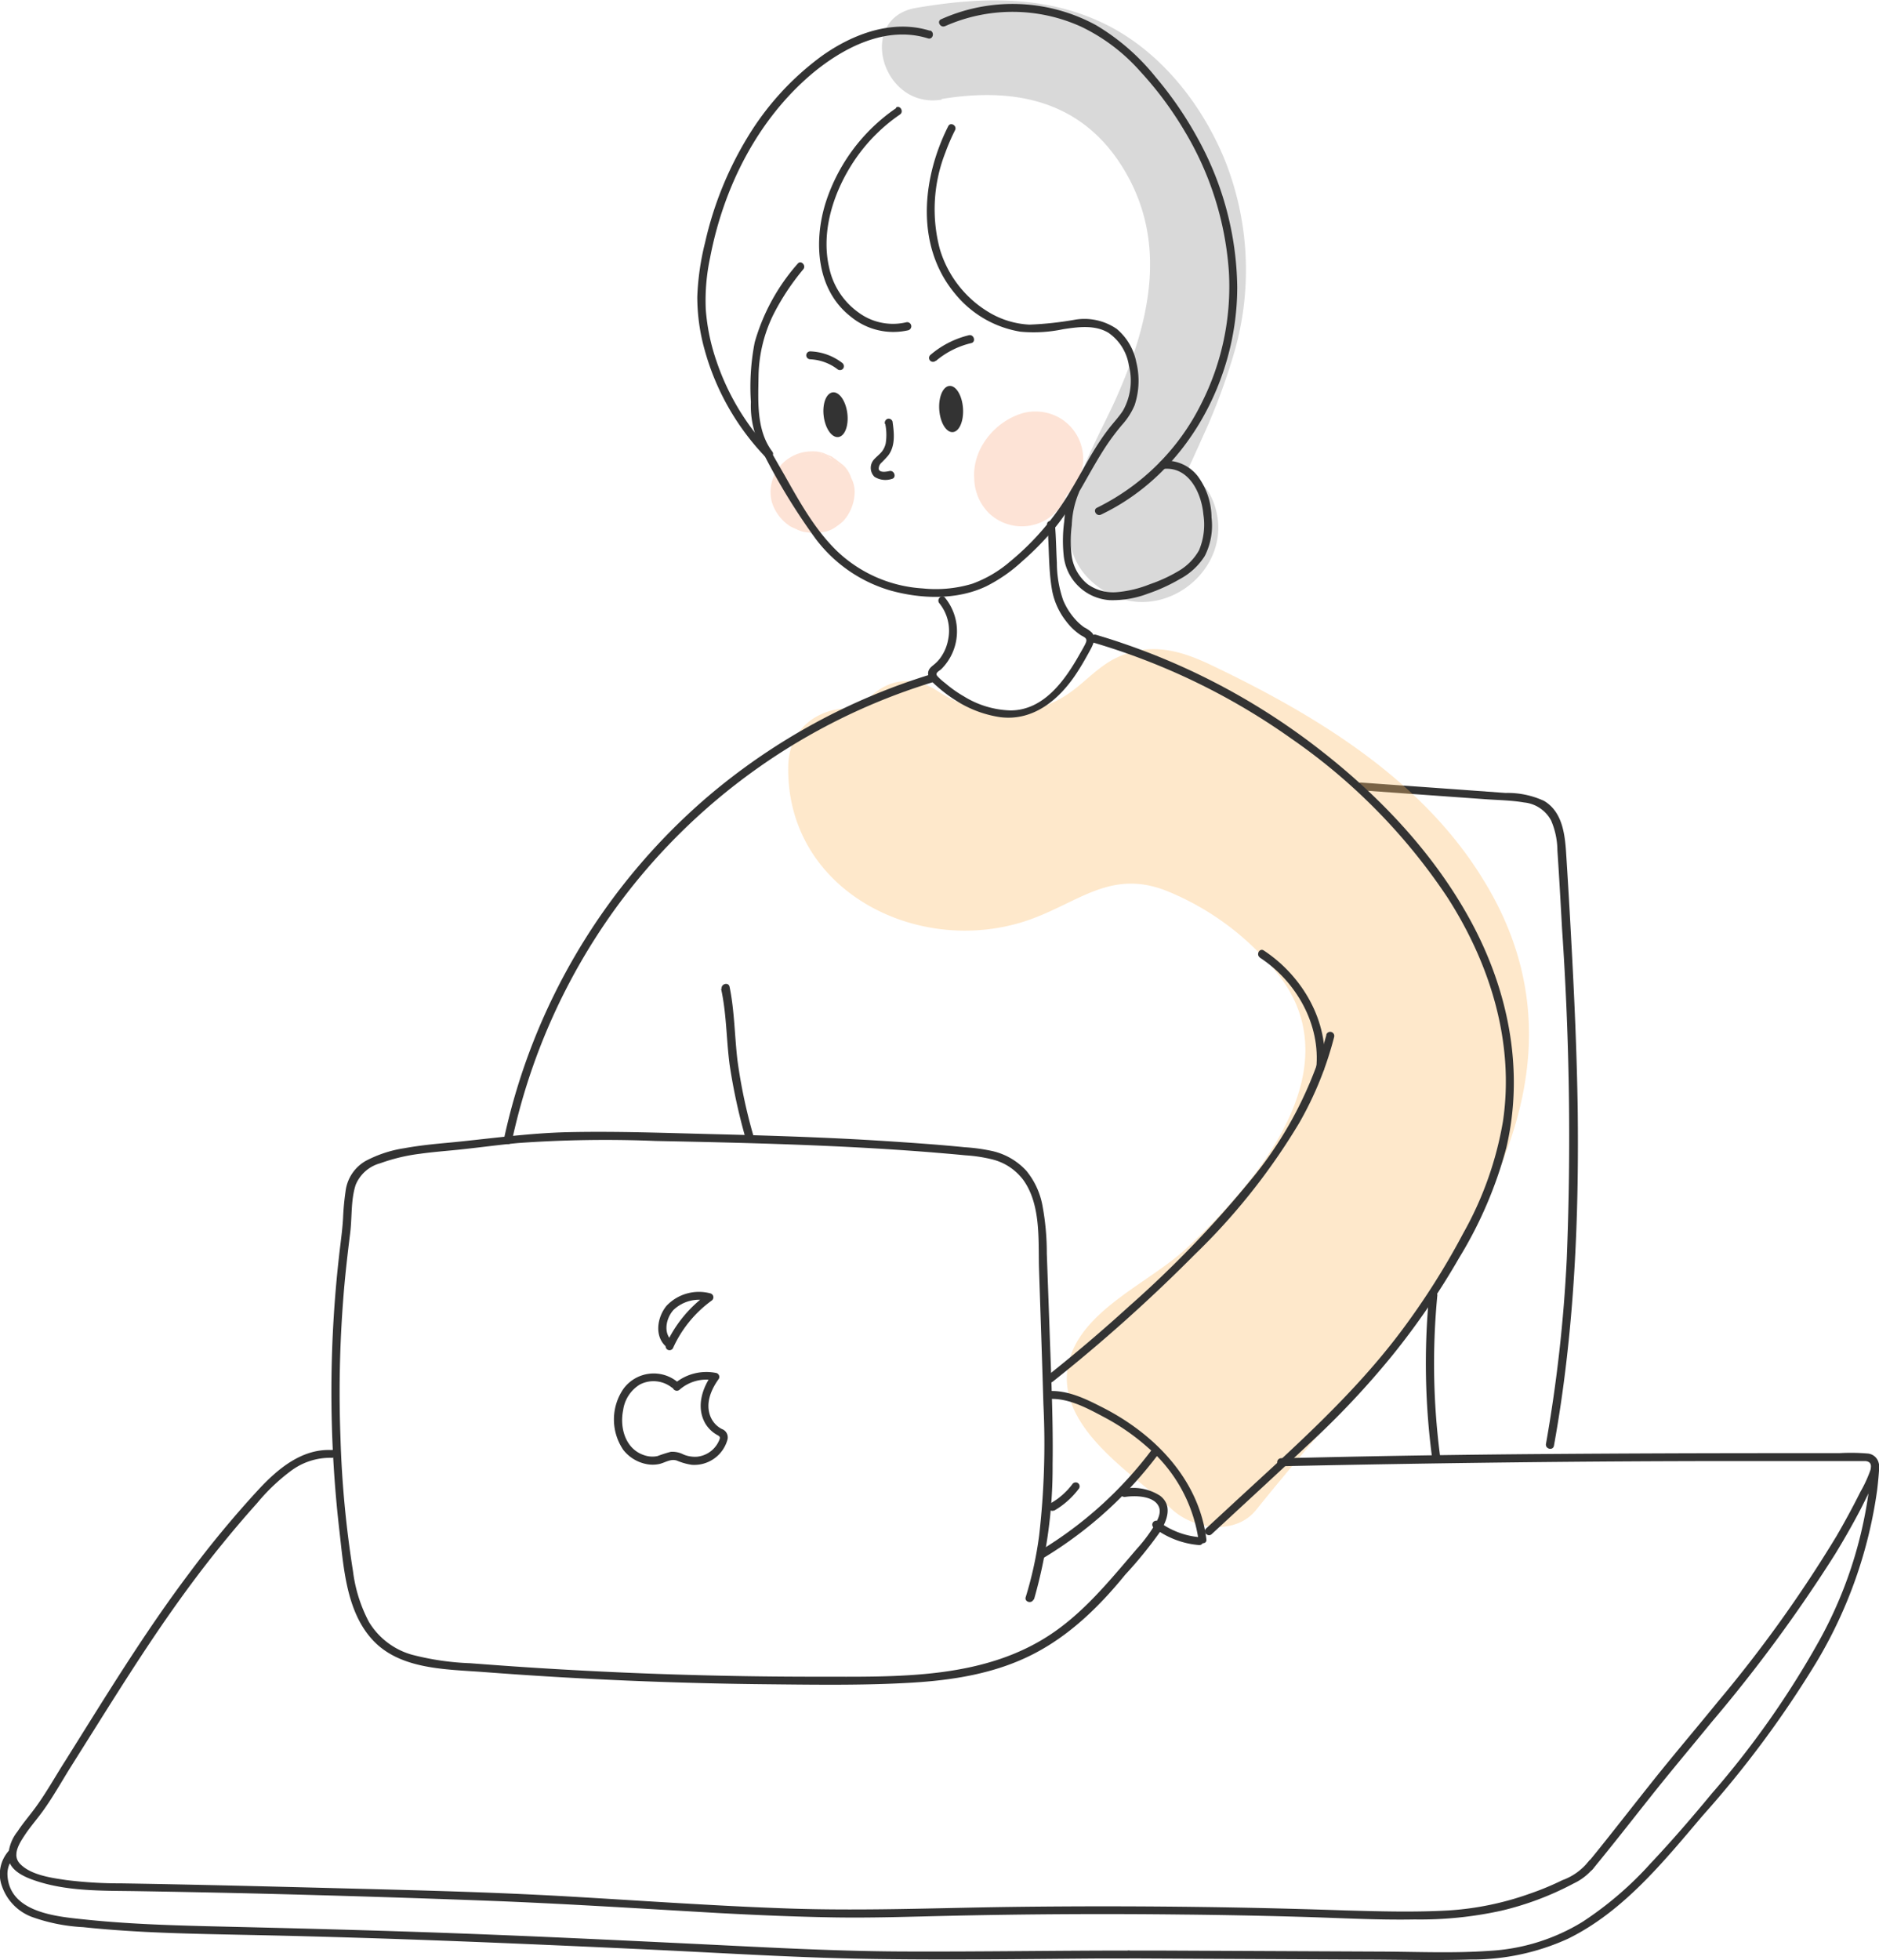 <svg xmlns="http://www.w3.org/2000/svg" viewBox="0 0 236.92 247.07"><defs><style>.cls-1{opacity:0.28;}.cls-2{fill:#757576;}.cls-3{opacity:0.43;}.cls-4{fill:#fbbea0;}.cls-5{fill:#333;}.cls-6{opacity:0.35;}.cls-7{fill:#fdbd69;}</style></defs><title>도전_1</title><g id="Layer_2" data-name="Layer 2"><g id="Layer_4" data-name="Layer 4"><g class="cls-1"><path class="cls-2" d="M118.74,12.48c9.62-1.59,18.09.39,23.22,9.28,5.33,9.23,2.89,19.18-1.19,28.37-3.09,7-10.72,18.41-1.67,24.27,7.46,4.84,17.2-3,13.84-11.29-2.86-7.07-14.47-4-11.57,3.19q5.28,2.4,5.78-1.5c.46-1,.93-2,1.4-3,1-2.12,2-4.23,2.94-6.37a77.88,77.88,0,0,0,4.2-11.2,37.37,37.37,0,0,0-1.36-24.34c-2.94-7-8.14-13.53-15.07-16.9-7.53-3.65-15.65-3.37-23.71-2-7.6,1.26-4.38,12.82,3.19,11.57Z" transform="translate(-0.01)"/></g><g class="cls-3"><path class="cls-4" d="M129,52.07c-3.52,1-6.42,4.5-6.15,8.28a6.36,6.36,0,0,0,1.76,4.24,6,6,0,0,0,8.48,0,5.86,5.86,0,0,0,1.76-4.24,3.37,3.37,0,0,1,0-.55l-.21,1.6a2.31,2.31,0,0,1,.15-.53l-.61,1.43a3.53,3.53,0,0,1,.35-.59l-.94,1.21a3.59,3.59,0,0,1,.39-.39l-1.22.94a2.55,2.55,0,0,1,.59-.35l-1.43.6.26-.08a6.24,6.24,0,0,0,3.59-2.76,6,6,0,0,0-2.16-8.21,6.2,6.2,0,0,0-4.62-.6Z" transform="translate(-0.01)"/></g><g class="cls-3"><path class="cls-4" d="M103.55,57.18h0l1.19.51h0l1,.78h0l1.29,2.2h0l.18,1.33h0L107,63.28v0l-.51,1.2v0l-.78,1,0,0-1,.78.06,0-1.19.5.07,0-1.33.18h0l-1.33-.18h0l-1.2-.5h0l-1-.78a1.06,1.06,0,0,1,.15.15c.17.16.4.31.56.44a7.21,7.21,0,0,0,.58.43,3.73,3.73,0,0,0,1.23.53,4.08,4.08,0,0,0,.69.09,2.74,2.74,0,0,0,.7.09l1.32-.18a3.57,3.57,0,0,0,1.23-.51,9,9,0,0,0,1.06-.81,5.58,5.58,0,0,0,1.46-3.54,3.74,3.74,0,0,0-.43-1.92,3.78,3.78,0,0,0-1-1.61l-1-.78a5,5,0,0,0-2.52-.69l-1.33.18a5,5,0,0,0-2.2,1.29l0,0,1-.78h0l1.19-.51h0l1.33-.18h0l1.33.18-.06,0,1.2.51-.09-.06,1,.79-.14-.13a.23.23,0,0,0-.07-.07l-1-.78a2.65,2.65,0,0,0-.62-.27,3.87,3.87,0,0,0-2-.44,5.18,5.18,0,0,0-2.61.7,5.11,5.11,0,0,0-2.4,3.08,5,5,0,0,0,0,2.67,5.66,5.66,0,0,0,2.31,3,8.24,8.24,0,0,0,1.23.52,5.64,5.64,0,0,0,3.86-.5,5.58,5.58,0,0,0,2.29-3l.18-1.33a5,5,0,0,0-.68-2.52l-.78-1a5.05,5.05,0,0,0-2.21-1.29Z" transform="translate(-0.01)"/></g><path class="cls-5" d="M171.51,99.61l10.59.76,5.17.37c1.62.12,3.28.13,4.89.41a4.34,4.34,0,0,1,3.43,2.28,9.72,9.72,0,0,1,.79,3.77c.23,3.36.41,6.73.6,10.09a383.94,383.94,0,0,1,.58,41.41A185.54,185.54,0,0,1,194.94,182c-.12.63.85.9,1,.26,2.54-14,3.18-28.29,3-42.51-.11-7.11-.43-14.23-.82-21.33q-.28-5.3-.62-10.59c-.15-2.5-.42-5.47-2.81-6.88a11,11,0,0,0-4.88-1l-5.91-.43-12.31-.88c-.64,0-.64,1,0,1Z" transform="translate(-0.01)"/><g class="cls-6"><path class="cls-7" d="M110.65,100.05a30.24,30.24,0,0,0,30.09,1.25c2.8-1.49,5-4.29,7.77-5.51l-3.78,1c1.58,0,3.75,1.67,5.13,2.4,2.28,1.2,4.54,2.42,6.75,3.72a63.67,63.67,0,0,1,10.87,7.68c6.09,5.55,11,12.92,10.52,21.45-.44,8.78-5.79,16.7-10.85,23.53-6.12,8.25-12.81,16.1-19.23,24.11h10.6l-5.5-5c-.73-.66-4.58-5.09-3.72-2.83v4q-2.51,2.85.24.69l1.39-1c1.43-1,2.84-2.09,4.23-3.19a79.22,79.22,0,0,0,19.07-21.65c6.88-11.81,7.68-25.23-.77-36.44-7.1-9.41-19.19-17.85-31.31-18.14-6.67-.16-11,3.52-17,5.58-4.4,1.52-10.88.62-10.75-5.17.2-9.66-14.8-9.66-15,0-.33,15.57,16,24,29.74,19.63,6.66-2.14,10.73-6.74,18-3.85a34.41,34.41,0,0,1,14.45,11.06c8.68,11.89-3.29,25.89-12,34-4.68,4.37-13.35,7.79-14.85,14.48-1.8,7.95,8.09,13.91,13.08,18.44,2.74,2.5,8,3.29,10.6,0,17.34-21.6,46.94-49.83,28.58-79.46C179.29,98.24,166,90.18,152.87,83.9c-3.93-1.89-7.72-3-11.93-1.06-2.55,1.16-4.24,3.35-6.56,4.83-5.06,3.22-11.3,2.61-16.16-.57-8.1-5.3-15.63,7.68-7.57,13Z" transform="translate(-0.01)"/></g></g><g id="Layer_3" data-name="Layer 3"><path class="cls-5" d="M113,13.63a22.92,22.92,0,0,0-8.91,12c-1.51,4.9-1.13,10.92,3.2,14.29a8.43,8.43,0,0,0,7.24,1.71.5.5,0,0,0-.27-1,7.3,7.3,0,0,1-6-1.24,9.31,9.31,0,0,1-3.69-5.6c-1.12-4.73.63-9.87,3.32-13.78a21.69,21.69,0,0,1,5.6-5.58c.52-.37,0-1.23-.51-.87Z" transform="translate(-0.01)"/><path class="cls-5" d="M117.28,3.88c-4.75-1.49-9.76.41-13.64,3.17a35.36,35.36,0,0,0-9.45,10.38A44.16,44.16,0,0,0,88.93,30.5a33,33,0,0,0-1,6.91,24.81,24.81,0,0,0,.94,6.74A31.66,31.66,0,0,0,96.52,57.6c.44.46,1.15-.25.7-.71a30.65,30.65,0,0,1-6.88-11.4A25.77,25.77,0,0,1,89,39a25.74,25.74,0,0,1,.54-6.49c1.68-8.81,5.91-17.32,12.81-23.18,4-3.35,9.4-6.14,14.67-4.49.62.19.88-.77.27-1Z" transform="translate(-0.01)"/><path class="cls-5" d="M119.17,3.3a20.94,20.94,0,0,1,17.17.07A23.42,23.42,0,0,1,143.78,9a44.39,44.39,0,0,1,5.58,7.5,39.6,39.6,0,0,1,5.6,17.8,32.59,32.59,0,0,1-3.49,16.6A28.92,28.92,0,0,1,138.33,64c-.58.28-.08,1.14.5.87,10.77-5.12,17.2-17,17.18-28.7a39.66,39.66,0,0,0-4.87-18.52,46.21,46.21,0,0,0-5.42-7.94,27.88,27.88,0,0,0-7.5-6.53,22,22,0,0,0-19.55-.75c-.58.26-.08,1.13.5.86Z" transform="translate(-0.01)"/><path class="cls-5" d="M146.6,59.12c3.27-.42,4.9,3,5.14,5.72a8.33,8.33,0,0,1-.55,4.53A7,7,0,0,1,148.57,72,18.86,18.86,0,0,1,145,73.64a14.44,14.44,0,0,1-4.14,1,5.54,5.54,0,0,1-3.71-1,5.6,5.6,0,0,1-2-3.49,14.85,14.85,0,0,1,0-3.94,11.59,11.59,0,0,1,.85-4c.27-.58-.59-1.09-.87-.51a12.25,12.25,0,0,0-.93,4,18.15,18.15,0,0,0-.08,4.23,6.25,6.25,0,0,0,5.8,5.72,12.53,12.53,0,0,0,4.8-.81A22.37,22.37,0,0,0,148.76,73a8.37,8.37,0,0,0,3.16-2.92,8.46,8.46,0,0,0,.85-4.85,8.89,8.89,0,0,0-1.73-5.2,5.05,5.05,0,0,0-4.44-1.94c-.63.08-.64,1.08,0,1Z" transform="translate(-0.01)"/><path class="cls-5" d="M118,45.51a10.65,10.65,0,0,1,4.47-2.26c.62-.14.36-1.11-.27-1a11.69,11.69,0,0,0-4.9,2.51.5.5,0,0,0,0,.71.51.51,0,0,0,.7,0Z" transform="translate(-0.01)"/><path class="cls-5" d="M111.63,53.44a6.85,6.85,0,0,1,.06,2.43,2.58,2.58,0,0,1-.49,1.06c-.3.36-.67.63-1,1a1.58,1.58,0,0,0,.07,2.17,2.57,2.57,0,0,0,2.18.27c.63-.13.36-1.1-.27-1-.34.08-1.24.26-1.37-.23a1,1,0,0,1,.32-.8,12.49,12.49,0,0,0,.87-.92c.93-1.22.75-2.85.55-4.28a.52.52,0,0,0-.62-.35.54.54,0,0,0-.35.62Z" transform="translate(-0.01)"/><path class="cls-5" d="M132.08,66.29c.23,2.71.11,5.46.59,8.15a9,9,0,0,0,1.79,3.9,7.49,7.49,0,0,0,1.88,1.76,3,3,0,0,1,.49.29c.29.27.13.54,0,.83-.23.45-.49.89-.74,1.33-1.85,3.27-4.51,7-8.68,7a11.77,11.77,0,0,1-5.86-1.77,15,15,0,0,1-2.36-1.67,6.86,6.86,0,0,1-1-.9c-.32-.4.23-.61.51-.87a6.71,6.71,0,0,0,.46-9c-.41-.5-1.12.21-.71.7a5.51,5.51,0,0,1,1.12,4.53,5.63,5.63,0,0,1-.88,2.2,4.48,4.48,0,0,1-.76.87c-.28.26-.65.47-.81.84-.36.83.46,1.53,1,2a17.53,17.53,0,0,0,2.34,1.77,14.15,14.15,0,0,0,5.67,2.15c4.21.53,7.48-2.25,9.65-5.58.58-.88,1.1-1.8,1.61-2.73.37-.68.89-1.58.33-2.31a3.86,3.86,0,0,0-1-.7,6.39,6.39,0,0,1-1.12-1,8.57,8.57,0,0,1-1.53-2.41,14.33,14.33,0,0,1-.8-4.73c-.09-1.6-.1-3.2-.24-4.79-.06-.64-1.06-.65-1,0Z" transform="translate(-0.01)"/><path class="cls-5" d="M130.38,201.63a60.1,60.1,0,0,0,2.35-17c.09-5.84-.21-11.68-.4-17.51L132,158a32.51,32.51,0,0,0-.57-6.15,9.65,9.65,0,0,0-2-4.26,8.33,8.33,0,0,0-4.26-2.49,23.16,23.16,0,0,0-3.51-.49c-1.52-.15-3-.28-4.57-.4q-4.5-.34-9-.59c-6-.32-12.12-.51-18.18-.66s-12.13-.38-18.18-.25c-5.17.11-10.26.87-15.39,1.35-1.78.16-3.57.35-5.33.67a15.35,15.35,0,0,0-4.9,1.61,5.11,5.11,0,0,0-2.53,3.84,32.58,32.58,0,0,0-.31,3.27c-.06,1.16-.2,2.29-.34,3.44A152.51,152.51,0,0,0,42.81,193c.53,4.59.86,10.07,4.13,13.66,3.45,3.8,9.24,3.74,14,4.1q18.17,1.39,36.41,1.55c5.83.06,11.7.14,17.52-.2,5.3-.31,10.66-1.16,15.42-3.61,4.59-2.35,8.34-6,11.59-10a53,53,0,0,0,4.4-5.41c.88-1.41,1.62-3.32,0-4.55a6.25,6.25,0,0,0-4.69-.85c-.63.1-.37,1.06.27,1,1.24-.19,3.64-.17,4.26,1.22.37.81-.2,1.78-.61,2.47a19.19,19.19,0,0,1-2.11,2.8c-3.14,3.65-6.17,7.43-10.1,10.27-8.82,6.38-20.17,5.89-30.55,5.9q-17.42,0-34.81-1.09c-2.89-.18-5.77-.39-8.66-.61a33.8,33.8,0,0,1-7.36-1.08,9.27,9.27,0,0,1-5.4-4.14,18.57,18.57,0,0,1-2-6.37,132,132,0,0,1-1.58-16.83,152.2,152.2,0,0,1,.34-17.35c.21-2.85.54-5.68.89-8.51.24-2,.07-4.1.68-6a4.65,4.65,0,0,1,3.11-2.74A23,23,0,0,1,53,145.43c1.58-.22,3.16-.34,4.75-.5,2.53-.26,5.05-.61,7.59-.85a154.69,154.69,0,0,1,17.36-.26c11.59.23,23.19.51,34.74,1.43,1.44.12,2.88.24,4.32.38a19,19,0,0,1,3.35.51,7,7,0,0,1,3.9,2.56c2.23,3.07,1.92,7.46,2,11,.19,5.76.39,11.52.56,17.27a101.37,101.37,0,0,1-.54,16.62,47.36,47.36,0,0,1-1.69,7.73c-.19.62.77.88,1,.27Z" transform="translate(-0.01)"/><path class="cls-5" d="M117.39,85a79.26,79.26,0,0,0-28.16,15.43,78.62,78.62,0,0,0-25.68,43.15c-.14.63.83.9,1,.27a78,78,0,0,1,13.06-29.33,77.47,77.47,0,0,1,40.09-28.55.5.5,0,0,0-.27-1Z" transform="translate(-0.01)"/><path class="cls-5" d="M90.93,124.64c.69,3.13.66,6.36,1.07,9.52a73.17,73.17,0,0,0,2,9.25.5.5,0,0,0,1-.27,66.45,66.45,0,0,1-2-9.45c-.37-3.1-.37-6.25-1-9.31-.14-.63-1.1-.36-1,.26Z" transform="translate(-0.01)"/><path class="cls-5" d="M137.87,81a84,84,0,0,1,25,12.13,74.48,74.48,0,0,1,19.65,20c5.36,8.34,8.46,18.23,7,28.19a43.58,43.58,0,0,1-5,14.11,93.59,93.59,0,0,1-7.78,12.29c-6.23,8.33-14.06,15.14-21.66,22.18l-3,2.77c-.47.44.24,1.14.71.71,4.08-3.78,8.19-7.55,12.25-11.35a107.7,107.7,0,0,0,10.61-11.28A95,95,0,0,0,184,158.54a52.46,52.46,0,0,0,5.94-13.86c2.33-9.92.2-20.13-4.68-28.94-4.62-8.35-11.4-15.47-18.9-21.29a84.94,84.94,0,0,0-24.78-13.36c-1.12-.39-2.25-.74-3.39-1.08a.5.5,0,0,0-.27,1Z" transform="translate(-0.01)"/><path class="cls-5" d="M167.26,130.43a49.05,49.05,0,0,1-9.59,18.37,136,136,0,0,1-15.32,15.88q-5,4.55-10.3,8.76c-.5.4.21,1.11.71.71a204.17,204.17,0,0,0,17.88-16,80.53,80.53,0,0,0,13.18-16.59,43.4,43.4,0,0,0,4.41-10.85.5.5,0,0,0-1-.26Z" transform="translate(-0.01)"/><path class="cls-5" d="M132.42,176.34c2.37-.1,4.73,1.19,6.76,2.27a27.94,27.94,0,0,1,5.58,3.87,19,19,0,0,1,6.36,11.57c.08.63,1.08.64,1,0-.93-7.68-6.7-13.47-13.37-16.78-1.95-1-4.1-2-6.33-1.93-.64,0-.64,1,0,1Z" transform="translate(-0.01)"/><path class="cls-5" d="M145.31,182.65a49.78,49.78,0,0,1-14.15,12.81c-.54.35,0,1.21.51.87a51.17,51.17,0,0,0,14.51-13.18c.37-.52-.5-1-.87-.5Z" transform="translate(-0.01)"/><path class="cls-5" d="M132.89,190.44a10.38,10.38,0,0,0,3.18-2.83.51.51,0,0,0-.18-.69.51.51,0,0,0-.68.18l-.08.1h0l0,0-.16.2-.31.36c-.23.24-.46.47-.71.69l-.36.3-.1.08,0,0-.19.14c-.27.19-.55.37-.85.54a.5.5,0,1,0,.51.86Z" transform="translate(-0.01)"/><path class="cls-5" d="M158.85,120.7c4.6,3,7.7,8.43,7.12,14-.07.64.93.63,1,0,.62-5.93-2.74-11.68-7.61-14.89-.54-.35-1,.51-.51.87Z" transform="translate(-0.01)"/><path class="cls-5" d="M96.38,57.38a79.68,79.68,0,0,0,6.44,10.49,18.14,18.14,0,0,0,9.45,6.56c3.87,1.08,8.37,1.23,12.06-.51a19.55,19.55,0,0,0,4.57-3.17,36.22,36.22,0,0,0,4.27-4.4c2.54-3.18,4.18-6.94,6.43-10.31a29.92,29.92,0,0,1,1.88-2.48,8.75,8.75,0,0,0,1.59-2.48,9.77,9.77,0,0,0,.21-5.44,7.3,7.3,0,0,0-2.45-4.17,7.2,7.2,0,0,0-5.23-1.18,41.84,41.84,0,0,1-5.79.63,11,11,0,0,1-4.93-1.45,13.9,13.9,0,0,1-6.37-8.08,19.54,19.54,0,0,1,.69-12.13,25.76,25.76,0,0,1,1.23-2.85c.29-.57-.57-1.08-.86-.5-3.32,6.59-4.15,15.08.84,21.09a13.41,13.41,0,0,0,8.27,4.81,18,18,0,0,0,5.37-.31c1.88-.29,4-.58,5.71.44a6.14,6.14,0,0,1,2.59,4.14,7.7,7.7,0,0,1-.74,5.67c-.55.85-1.26,1.58-1.87,2.38s-1.13,1.58-1.65,2.41c-1.07,1.72-2,3.51-3.05,5.25a33.69,33.69,0,0,1-7.68,9,15.26,15.26,0,0,1-4.78,2.8,16,16,0,0,1-6.24.58,17.17,17.17,0,0,1-10.93-4.84c-2.71-2.69-4.59-6.08-6.45-9.38-.58-1-1.15-2-1.72-3a.5.5,0,0,0-.86.5Z" transform="translate(-0.01)"/><ellipse class="cls-5" cx="105.35" cy="52.28" rx="1.5" ry="2.84" transform="translate(-5.73 13.63) rotate(-7.21)"/><ellipse class="cls-5" cx="119.94" cy="51.55" rx="1.5" ry="2.92" transform="translate(-3.37 8.65) rotate(-4.07)"/><path class="cls-5" d="M102.15,45.29a6.16,6.16,0,0,1,3.51,1.29.5.5,0,0,0,.69-.17.53.53,0,0,0-.18-.69,7,7,0,0,0-4-1.43.5.5,0,0,0-.5.5.51.51,0,0,0,.5.5Z" transform="translate(-0.01)"/><path class="cls-5" d="M97.39,56.93c-2-2.65-1.79-6.23-1.74-9.38a18.3,18.3,0,0,1,1.84-7.83,30.29,30.29,0,0,1,3.8-5.77c.41-.5-.3-1.21-.7-.71a25.54,25.54,0,0,0-5.42,9.91,29.23,29.23,0,0,0-.48,7.53,11.54,11.54,0,0,0,1.84,6.76c.38.51,1.25,0,.86-.51Z" transform="translate(-0.01)"/><path class="cls-5" d="M145.55,192.61a10.89,10.89,0,0,0,5.68,2.15.5.5,0,1,0,0-1,10,10,0,0,1-5.17-2,.5.5,0,1,0-.51.86Z" transform="translate(-0.01)"/><path class="cls-5" d="M161.55,184.82q14.41-.31,28.83-.48t28.7-.17q7.24,0,14.48,0c.55,0,1.12,0,1.67,0,.7.07.78.55.62,1.13a16.54,16.54,0,0,1-1.26,2.74q-1.43,2.86-3.05,5.64a166.69,166.69,0,0,1-14.95,20.85c-2.56,3.15-5.19,6.24-7.73,9.4-2.4,3-4.73,6-7.13,9-.54.67-1.08,1.33-1.63,2-.4.49.3,1.2.71.71,2.48-3,4.85-6.05,7.26-9.08,2.53-3.2,5.17-6.32,7.75-9.48a188,188,0,0,0,15.56-21.15c1.13-1.85,2.21-3.74,3.22-5.67.51-1,1-2,1.49-3a5.86,5.86,0,0,0,.84-2.48,1.55,1.55,0,0,0-1.4-1.56,25.41,25.41,0,0,0-3.6-.05l-7.36,0q-14.85,0-29.7.11t-29.58.45l-3.74.08a.5.5,0,0,0,0,1Z" transform="translate(-0.01)"/><path class="cls-5" d="M41.83,182.78c-3.77-.19-6.82,2.39-9.24,5a130,130,0,0,0-8.75,10.56C18.16,205.88,13.23,214,8.21,222,7.06,223.8,6,225.7,4.74,227.48c-.8,1.15-1.75,2.2-2.52,3.38a5.26,5.26,0,0,0-1.16,3.38c.21,1.4,1.67,2.18,2.87,2.63,4.21,1.58,8.89,1.44,13.31,1.51q7.31.12,14.62.29,14.73.36,29.44.91c9.78.37,19.53,1,29.3,1.56,4.84.26,9.69.47,14.55.55s9.7-.09,14.56-.2q14.65-.33,29.32-.16,7.33.07,14.66.28c4.9.13,9.8.43,14.7.34a47.52,47.52,0,0,0,10.9-1.1,37.79,37.79,0,0,0,9.16-3.45,7,7,0,0,0,2.73-2.27.5.5,0,0,0-.86-.51A7.46,7.46,0,0,1,197,237a35,35,0,0,1-4.1,1.7,37.43,37.43,0,0,1-10.2,2.11c-4.37.25-8.73.12-13.1,0q-7-.24-14.06-.37-14.07-.25-28.14-.07c-9.4.13-18.78.52-28.18.19s-18.61-1-27.92-1.53-18.67-.76-28-1-18.69-.48-28-.63a54.69,54.69,0,0,1-6.89-.41c-1.83-.27-4.44-.61-5.82-2-1.14-1.11-.14-2.64.57-3.71s1.6-2.07,2.36-3.14c1.21-1.7,2.25-3.55,3.35-5.32l3.69-5.87c2.36-3.75,4.73-7.49,7.21-11.15,2.6-3.83,5.32-7.57,8.25-11.16q2.14-2.64,4.41-5.17a24.49,24.49,0,0,1,4.18-4,8.25,8.25,0,0,1,5.23-1.71c.64,0,.64-1,0-1Z" transform="translate(-0.01)"/><path class="cls-5" d="M1.17,233.24a4.41,4.41,0,0,0-.89,4.58A6.36,6.36,0,0,0,4,241.62a22.48,22.48,0,0,0,6.5,1.3c2.61.28,5.22.46,7.84.6,5.25.26,10.5.32,15.76.44s10.77.28,16.15.46c10.67.37,21.34.84,32,1.34,9.56.45,19.13,1.07,28.71,1.18,9.16.12,18.32,0,27.47-.07h3.86a.5.5,0,0,0,0-1c-9.16,0-18.32.15-27.48.12-8.86,0-17.68-.5-26.53-.93-10.38-.5-20.77-1-31.16-1.38s-20.71-.64-31.08-.88c-5.09-.13-10.2-.31-15.27-.84-3.57-.37-9.59-.85-9.82-5.62A3.08,3.08,0,0,1,1.88,234a.5.5,0,0,0-.71-.71Z" transform="translate(-0.01)"/><path class="cls-5" d="M142.34,246.86l28.95.14c4.7,0,9.41.14,14.11,0a29.15,29.15,0,0,0,12.29-2.61c7-3.42,12.09-9.74,17-15.52A131.1,131.1,0,0,0,229,209.59a57.62,57.62,0,0,0,7.7-21.79c.12-1,.21-2,.27-3,0-.65-1-.64-1,0a53.57,53.57,0,0,1-6.6,22.05,114,114,0,0,1-13.55,19.26c-2.48,3-5,5.92-7.65,8.73a43.82,43.82,0,0,1-8.62,7.41,25,25,0,0,1-11.64,3.65c-4.55.33-9.15.12-13.71.1l-28.33-.13-3.49,0a.5.5,0,0,0,0,1Z" transform="translate(-0.01)"/><path class="cls-5" d="M84.78,169.05c-1.19-1-.79-2.88.14-3.92A4.67,4.67,0,0,1,89.38,164l-.12-.91A15.9,15.9,0,0,0,84,169.44a.52.52,0,0,0,.18.69.5.5,0,0,0,.68-.18,15,15,0,0,1,4.87-6,.51.51,0,0,0-.12-.91,5.62,5.62,0,0,0-5.56,1.56c-1.17,1.42-1.59,3.86,0,5.19.49.41,1.2-.3.71-.71Z" transform="translate(-0.01)"/><path class="cls-5" d="M85.41,174.18a4.73,4.73,0,0,0-6.81.91,6.82,6.82,0,0,0,0,7.67,4.89,4.89,0,0,0,2.93,1.79,4,4,0,0,0,1.55,0c.79-.16,1.45-.71,2.28-.44a7.55,7.55,0,0,0,1.87.53,4.34,4.34,0,0,0,4.49-3.12,1.12,1.12,0,0,0-.69-1.39,3.06,3.06,0,0,1-1.45-1.6c-.65-1.65.09-3.38,1.06-4.72a.51.51,0,0,0-.3-.74,6.25,6.25,0,0,0-5.36,1.4c-.49.43.22,1.13.71.71A5.13,5.13,0,0,1,90.08,174l-.3-.74c-1.28,1.78-2,4.16-.83,6.19a4.07,4.07,0,0,0,1,1.11,4.48,4.48,0,0,0,.56.36c.35.19.31.33.15.7a3.4,3.4,0,0,1-2.75,2,3.8,3.8,0,0,1-1.7-.27A3.08,3.08,0,0,0,84.6,183a16.6,16.6,0,0,0-1.69.54,3.14,3.14,0,0,1-1.61-.09c-2.41-.74-3.18-3.44-2.72-5.69a4.5,4.5,0,0,1,2.11-3.24,3.73,3.73,0,0,1,4,.36c.5.39,1.21-.31.71-.71Z" transform="translate(-0.01)"/><path class="cls-5" d="M180.2,163.3a90.5,90.5,0,0,0,.42,20.74c.08.64,1,.37,1-.26a89.94,89.94,0,0,1-.38-20.48c.06-.65-.94-.64-1,0Z" transform="translate(-0.01)"/></g></g></svg>